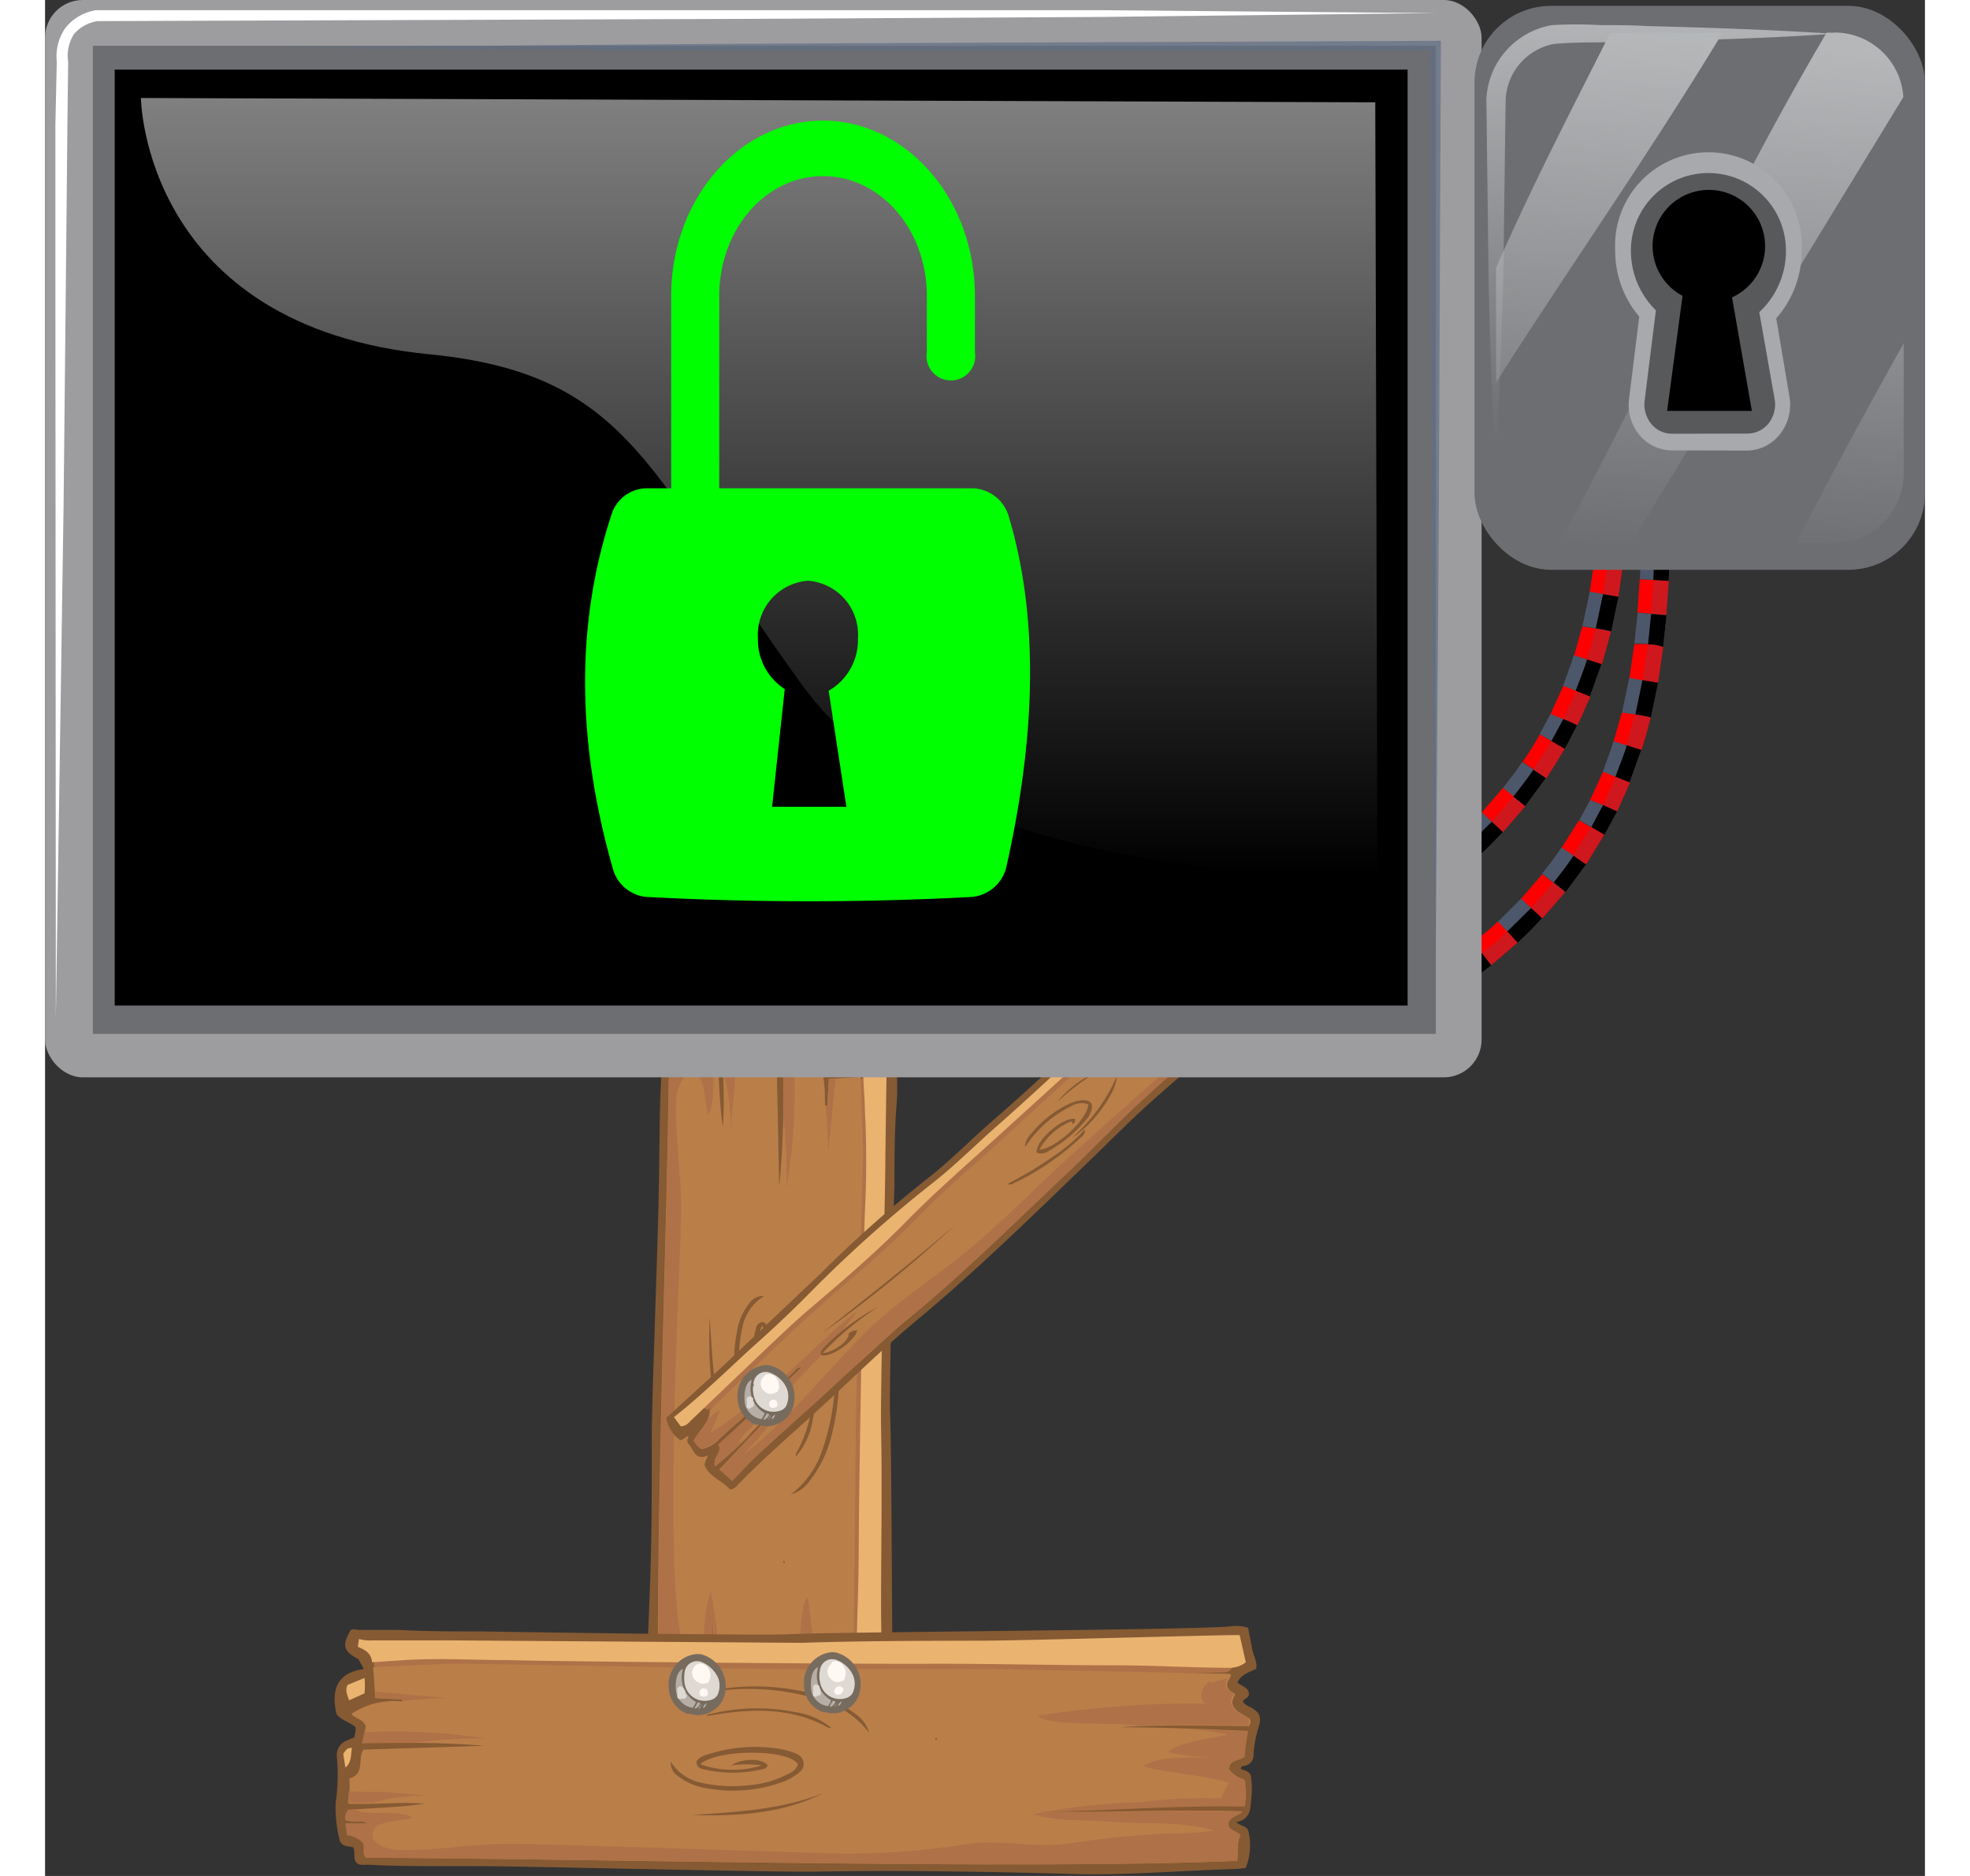 <svg xmlns="http://www.w3.org/2000/svg" xmlns:xlink="http://www.w3.org/1999/xlink" width="63" height="60" viewBox="0 0 121.99 121.75"><rect x="0" y="0" width="121.99" height="121.75" fill="#333333" stroke="none"/><style><![CDATA[.V{fill:#4d576b}.W{fill:red}.X{fill:#ce181e}.Y{fill:#af7147}.Z{fill:#865a33}.a{fill:#b7aea6}.b{fill:#ded9d3}.c{fill:#ba7e49}.d{fill:#eab370}.e{fill:#776b5e}.f{fill:#fff8f3}]]></style><defs><linearGradient id="A" x1="46.33" y1="56.82" x2="46.33" y2="6.36" gradientUnits="userSpaceOnUse"><stop offset="0" stop-color="#fff" stop-opacity="0"/><stop offset="1" stop-color="#fff" stop-opacity=".5"/></linearGradient><linearGradient id="B" x1="106.66" y1="35.89" x2="108.69" y2="2.85" gradientUnits="userSpaceOnUse"><stop offset="0" stop-color="#b5b7b9" stop-opacity="0"/><stop offset="1" stop-color="#b5b7b9"/></linearGradient><linearGradient id="C" x1="104.38" y1="28.52" x2="104.89" y2=".05" xlink:href="#B"/></defs><path d="M39.42 117a4 4 0 0 0 2.35.23c.4-.06.37-.5.66-.8.2 1.06 1 .9 1.77 1a5.57 5.57 0 0 0 1.25 0c.35-.16.3-.45.44-.64.2 0 .16.2.2.3a.68.68 0 0 0 .68.52 7.11 7.11 0 0 1 1.77.34c.7.23.95.1 1.35-.54.1-.15.15-.33.34-.44.22 0 .22.4.5.38.45 0 .5-.47.77-.72.52.2.64.74.87 1.2.48.1.88-.18 1.32-.25l1.35-.25a2.7 2.7 0 0 0 .1-1.23c-.2-3.06-.17-21.47-.3-24.2-.08-1.6.23-13.37.28-15 0-1.8 0-3.6.15-5.4.06-.9 0-1.77 0-2.65a.72.72 0 0 0 0-.43c-1-.6-1.38-.5-1.92.5l-.64.34c-.23-1.76-1.33-2.14-2.9-1.8-.4.3-.53.8-.85 1.22-.24 0-.45-.07-.68-.08-.08-.2-.13-.38-.2-.53a1 1 0 0 0-1-.63 12.48 12.48 0 0 1-3-.1 9.17 9.17 0 0 0-2.39.21c-.5.1-.44.55-.54.9-.3.14-.64 0-.93.16s-.18.5-.2.75c-.18 2.68-.13 5.36-.2 8 0 1.93-.47 14.06-.45 16 0 5.7 0 7.05-.24 12.74-.1 3.33.14 6.63.2 9.94a8.18 8.18 0 0 0 .11.98z" class="Z"/><path d="M53.46 70.33c.52 3.18.23 16.57.2 19.8l-.14 9.9c-.05 3.3 0 2.32 0 5.64s0 6.8-.22 10.18c0 .66-1.15.66-1.17 0-.1-3.22.06-6.46.1-9.68l.06-5.64c.1-6.6.8-23.48.38-30.07-.08-.55.74-.66.8-.12z" class="Y"/><path d="M47.92 69.15l1.1.24c.5-.15.5-.7.83-.93.8 1 .73 2.15.77 3.3h.14l.1-1.74 2.06-.12.17 4.9-.47 16.9-.13 13.78c-.14 4.94-.1 5.57-.36 10.5 0 .07 0 .15-.12.17s-.45-.37-.77-.22-.27.34-.48.5a1.12 1.12 0 0 0-.51-.21c-.45.06-.64.45-.86.8s-.26.52-.67.27c0-2.78.17-5.58 0-8.38l-.33 8.3a9.74 9.74 0 0 0-1.65-.25c-.3-.35-.14-1-.82-1a1.92 1.92 0 0 0-.68 1 4.39 4.39 0 0 1-1.73 0c.15-4.44-.2-8.82-.2-13.2-.17 4.35.08 8.7-.2 13.06-.3-.32-.3-.83-.8-.93-.45.06-.44.55-.74.8-.5-.27-1.07-.1-1.67-.22-.46-13.8.4-33.46.58-47.15.4-.3.73 0 1-.2a1.72 1.72 0 0 0 .48-1l.76-.1v1.45c.32-.46.06-1 .27-1.46a1.06 1.06 0 0 1 .63.18c.12 1.64.12 3.3.36 4.93.14-1.63 0-3.27 0-4.94a6.05 6.05 0 0 0 1.64.07c.26 1.07 1.3.55 1.86.94l.16 7.8c.27-2.6.3-5.18.27-7.83z" class="c"/><path d="M54.7 69a2.51 2.51 0 0 0-.1.93L54.53 75c0 2.5-.33 15.2-.28 17.7.08 3.88 0 7.76 0 11.64 0 2.85.33 11.78.28 12.46l-1.76.38a1.54 1.54 0 0 1-.35-1c0-2.46.2-4.9.24-7.37 0-4.12.1-3.92.14-8 0-4 .26-18.14.4-22.12a64.33 64.33 0 0 0 0-6.66c0-.7-.08-1.4-.1-2.14.6 0 .82-.47 1.06-.9zm-3.97-.68a1.28 1.28 0 0 1 1-.1l.43 1.1a4.91 4.91 0 0 1-1 0zm-3.47-.42c.2.16.43.25.37.57-.43-.1-.9 0-1.26-.44z" class="d"/><path d="M46.63 84.12a1 1 0 0 0-.93.47 3.92 3.92 0 0 0-.81 1.88 9.35 9.35 0 0 0 .31 4.75 3.76 3.76 0 0 0 .44.93c.2.3.4.64.84.6s.58-.4.7-.76a5.51 5.51 0 0 0 .27-1.33 10 10 0 0 0-.35-4.06c-.1-.3-.18-.64-.5-.8a.46.46 0 0 0-.46.39 8.21 8.21 0 0 0-.08 3.94.42.42 0 0 0 .23.29c.46-.32.52-1.58.1-2.38a8.26 8.26 0 0 1 0 2 6.31 6.31 0 0 1 .12-4c1 1.1 1 5.78-.1 6.34-.4-.1-.54-.46-.7-.78a6.49 6.49 0 0 1-.65-2.52 9.59 9.59 0 0 1 .19-2.93 3.06 3.06 0 0 1 1.39-2.02zm4.3 1.63a15.56 15.56 0 0 1-.54 8.5 5.89 5.89 0 0 1-2 2.74 2.16 2.16 0 0 0 1.17-.81A7.85 7.85 0 0 0 51.08 93a15 15 0 0 0 .11-6.72c0-.2 0-.4-.24-.52zm-7.8-.27c-.1 2.94 0 5.84 1.35 8.54-1.06-2.75-1.16-5.65-1.35-8.54zm6.43.95c.43 2.67.6 5.3-.77 7.8a.5.5 0 0 0-.08.31h0a4.62 4.62 0 0 0 1.08-2.26 12.57 12.57 0 0 0 0-5.56.31.31 0 0 0-.16-.26zM43.3 103v-.2.2zm5.5-9.8h0zm-.8 8.1c-.12 0-.12 0-.06.13s.08-.08 0-.14zm2.17-8.8v-.1a.29.29 0 0 0 0 .09z" class="Z"/><g class="Y"><path d="M50.82 74.77c0-1-.1-2-.16-3h.1l.1-1.74h.44l-.48 4.74z"/><path d="M50.47 69.76a6.88 6.88 0 0 1 .13 1.29l-.13-1.3zm-10.55 46.67c-.46-13.8.4-33.46.58-47.15.4-.3.73 0 1-.2a1.72 1.72 0 0 0 .48-1l.76-.1v1.45c.32-.46.06-1 .27-1.46a1.06 1.06 0 0 1 .63.18v.76l-.1-.2c-.37 1.1.06 2.55-.5 3.65-.18-.46-.2-2.2-.66-2.48-1-.62-1.4.9-1.42 1.5-.1 2.4.34 4.86.32 7.28 0 2.16-1.08 21.1-.1 27.14a59.63 59.63 0 0 1 .55 6.26A18.29 18.29 0 0 0 42 115c.67-2 .45-4.66.65-6.76.15-1.54 0-3.55.56-4.94a41.58 41.58 0 0 1 .7 7 32.14 32.14 0 0 1 .19 5.19 4.13 4.13 0 0 1 1 .53c.58-1.8.6-3.76 1.14-5.6.75 1.06.45 3.7.57 5.07a11.38 11.38 0 0 1 .34-3.45c.72.92.8 2.73 1.1 3.88a17.19 17.19 0 0 0 .37-2.52c0 1.3-.1 2.57-.18 3.87a9.74 9.74 0 0 0-1.65-.25c-.3-.35-.14-1-.82-1a1.92 1.92 0 0 0-.68 1 4.39 4.39 0 0 1-1.73 0c.15-4.44-.2-8.82-.2-13.2-.17 4.35.08 8.7-.2 13.06-.3-.32-.3-.83-.8-.93-.45.06-.44.55-.74.8-.54-.37-1.1-.2-1.7-.32zm8.88-6.13c0-.43.06-.86.1-1.3.08-.77 0-5.07.6-5.32a65.56 65.56 0 0 1 .66 10.84c.22-.42.9-.25 1.2 0 .44.46 0 0 .23.7l.22.77a.56.56 0 0 0-.58-.12c-.23.1-.27.34-.48.5a1.12 1.12 0 0 0-.51-.21c-.45.06-.64.45-.86.8s-.26.52-.67.27l.07-6.93zm-1.26-41.14h0v.27zm-2.8 1.42l-.34 3.6a11.49 11.49 0 0 0-.32-4.32v-1.7a6.26 6.26 0 0 0 .73.08l-.07 2.34zm3.16 1.9v-3.32l.7.15a36.89 36.89 0 0 1-.5 7.86 32.19 32.19 0 0 0-.19-4.69z"/></g><path d="M44.47 96.7c-.5-.62-1.37-.83-1.67-1.62 0-.23.15-.37.2-.62-.83.36-.92-.4-1.2-.7s0-.4-.07-.57c-.2.06-.3.27-.52.27a2.25 2.25 0 0 1-.9-1.44l3.54-3.23 6.52-6.18a81.12 81.12 0 0 1 7-6.21c1.4-1.1 2.65-2.38 4-3.56 3.92-3.4 7.62-7 11.38-10.63 2-1.86 3.8-3.86 5.7-5.8.68-.7 1.4-1.35 2.14-2 .17-.15.35-.27.56-.14s.06.37.1.53l.6.46.7-.16a2.63 2.63 0 0 1 .66.45c.14.3 0 .5-.05.73s.25.25.42.38a.82.82 0 0 1 1.05.47.83.83 0 0 0 .19.23 2.5 2.5 0 0 1 .74 1.58l-3.6 3.3c-.48.43-1 .84-1.42 1.3-2.72 2.8-5.74 5.28-8.66 7.87-1.34 1.2-2.6 2.46-3.87 3.7-3.8 3.67-7.56 7.36-11.63 10.73-2.08 1.74-4 3.64-6 5.47-1.84 1.68-3.73 3.3-5.47 5.1a.66.66 0 0 1-.48.26z" class="Z"/><path d="M81.2 56.45v-.2a.15.15 0 0 0-.07-.27h-.2a.39.39 0 0 0-.44 0 24.36 24.36 0 0 0-2.19 2l-2.4 2.2-4.8 4.5-9.42 8.85c-3.13 3-6.36 5.8-9.53 8.7l-4.85 4.42a41 41 0 0 0-4.57 4.27c-.25.3.16.7.48.5A42.73 42.73 0 0 0 48.19 87l4.8-4.42 9.33-8.65 9.35-8.6 4.8-4.5 2.15-2.07c.43-.42.85-.9 1.28-1.34a.39.39 0 0 0 .36-.14 6.2 6.2 0 0 1 .6-.55.37.37 0 0 0 .34-.3z" class="Y"/><path d="M44.58 96.1l1.14-1.2 5-4.56 5-4.53c3.7-3 7.1-6.4 10.58-9.67 1.66-1.56 3.22-3.24 4.9-4.76 2.16-2 4.42-3.8 6.54-5.8s4.1-4 6.26-5.8a6.08 6.08 0 0 0 1.08-1 1.92 1.92 0 0 1-.23-.75l-.47-.4c-.5.3-.78.83-1.38 1.08.33-.57.87-.85 1.18-1.32-.1-.3-.3-.24-.5-.2s-.36-.17-.53-.13c-1 .74-1.83 1.64-2.82 2.35a33.34 33.34 0 0 1 2.49-2.55c-.22-.4-.22-.4-.06-1.06-.4-.3-.75.08-1.1 0-1.12 1-2.2 2-3.33 2.87s-2.1 2-3.17 3c-1.3 1.2-2.63 2.33-3.83 3.6-2.85 3-6 5.65-9 8.47-1.7 1.6-3.55 3.07-5.2 4.76a67.89 67.89 0 0 1-5 4.65c-3.14 2.67-6.07 5.56-9 8.37 0 .87-.75 1.3-1 2a1.75 1.75 0 0 0 .48.53 2 2 0 0 0 1-.52C45.22 92 47 90.6 48.62 89c.1-.1.2-.28.47-.26-1.8 1.72-3.56 3.4-5.4 5 .3.5-.4.83-.22 1.43 1.5-1.2 2.67-2.63 4.06-3.8l-3.77 4z" class="c"/><g class="Y"><path d="M45.88 93l-.9.7c.3-.73 1.5-1.63 2.05-2.17l2.27-2.46a45.81 45.81 0 0 0 3.45-4c-2 1.46-3.7 3.46-5.7 5A30.65 30.65 0 0 1 43.15 93a8.56 8.56 0 0 0 .64-1.5l-.72.52c-.2.56-.73.94-1 1.48a1.75 1.75 0 0 0 .48.53 2 2 0 0 0 1-.52l5.07-4.5c.1-.1.2-.28.47-.26l-5.4 5c.3.5-.4.83-.22 1.43A27.59 27.59 0 0 0 45.88 93z"/><path d="M84 59.8a6.08 6.08 0 0 0 1.08-1 1.92 1.92 0 0 1-.23-.75l-.47-.4c-.5.3-.78.83-1.38 1.08.33-.57.87-.85 1.18-1.32-.1-.3-.3-.24-.5-.2s-.36-.17-.53-.13c-1 .74-1.83 1.64-2.82 2.35a33.34 33.34 0 0 1 2.49-2.55 1.24 1.24 0 0 1-.17-.4L78.4 61l2.38-1.8a11.89 11.89 0 0 1 2.14-1.54c.34-.1.43-.38.8 0a13.39 13.39 0 0 1-1.79 1.9 11.73 11.73 0 0 1 1.75-.93 13.32 13.32 0 0 1-1.62 1.91 38.56 38.56 0 0 1-2.86 3.14c-4 3.76-8.22 7.27-12.28 11-2.25 2-4.35 4.2-6.68 6.17s-4.95 3.57-7.08 5.7c-2.62 2.63-4.87 5.57-7.83 7.85A34.37 34.37 0 0 0 48 91.19c-.4.32-.82.67-1.2 1l-3 3.2.83.7 1.14-1.2c1.6-1.58 3.33-3 5-4.56s3.26-3.1 5-4.53c3.7-3 7.1-6.4 10.58-9.67 1.66-1.56 3.22-3.24 4.9-4.76 2.16-2 4.42-3.8 6.54-5.8s4.02-3.95 6.2-5.78z"/></g><path d="M80.7 55.06l-3.6 3.33-3.94 4c-3.8 3.66-7.58 7.34-11.54 10.82-1.3 1.15-2.53 2.38-3.9 3.47a84.69 84.69 0 0 0-7.87 7 71.35 71.35 0 0 1-3.44 3.29c-1.87 1.67-3.63 3.45-5.6 5l.44.6a.76.76 0 0 0 .57-.29l4.8-4.58c.85-.8 1.7-1.62 2.58-2.4 2.35-2 4.73-4 6.9-6.25 2-2 4.2-3.9 6.3-5.82q2.87-2.6 5.7-5.2c1.2-1.1 2.22-2.32 3.4-3.4 3-2.77 5.88-5.66 9-8.26a5.49 5.49 0 0 0 .94-.87c-.17-.18-.48-.24-.78-.43z" class="d"/><g class="Z"><path d="M64.53 74.6c1 0 3.18-2 3.16-2.93a1.27 1.27 0 0 0-1.12.13 7.48 7.48 0 0 0-2.66 2.2l-.26.37h-.07a1.49 1.49 0 0 1 .43-.81 7 7 0 0 1 2.44-1.92 2.31 2.31 0 0 1 .9-.24c.5 0 .7.24.53.72a1.42 1.42 0 0 1-.23.44 8.71 8.71 0 0 1-2.51 2.13.83.83 0 0 1-.79.12c-.1-.76 1.64-2.3 2.48-2.2a.26.26 0 0 1-.17.34c0-.06 0-.14-.08-.17a4.14 4.14 0 0 0-2.05 1.82zm9.97-11a2.13 2.13 0 0 1 .56-1.31 5.39 5.39 0 0 1 3.26-2.1.92.92 0 0 1 .85.09c.13 1-2.86 3.8-3.8 3.5-.1-.66 1.42-2.3 2.5-2.67a9.52 9.52 0 0 0-2.45 2.53c.94 0 3.38-2.24 3.6-3.24a.84.84 0 0 0-.8 0 5.22 5.22 0 0 0-3.34 2.6c-.12.22-.26.42-.4.63zM59 79.55a85.42 85.42 0 0 1-8.61 7c2.88-2.3 5.78-4.55 8.6-7zm-6.85 7a.74.74 0 0 1 .55-.21c-.13.7-1.76 1.83-2.34 1.6-.07-.24.1-.37.22-.52a13.77 13.77 0 0 1 3.47-2.6 20.31 20.31 0 0 0-3.61 3c.76-.05 1.8-.84 1.7-1.28zm10.38-9.76a22.57 22.57 0 0 0 2.83-1.7 10.45 10.45 0 0 0 2.12-1.8.56.56 0 0 1-.25.52 17.18 17.18 0 0 1-4.4 3c-.1.06-.2.1-.3 0z"/><path d="M69.55 69.83c0 1.06-1.56 3.2-2.9 4a11.45 11.45 0 0 0 2.91-4zm10.65-8.67a11.53 11.53 0 0 1-2.73 2.53l2.73-2.53zM65.7 71.5a6.81 6.81 0 0 1 2.48-1.9 17.53 17.53 0 0 0-2.48 1.9zm-6.3 7.8l-.02.03-.02-.02h.04zm15.1-15.7v.1c-.06-.06 0-.07 0-.1zM62.53 76.8v.14l.06-.13z"/></g><path d="M55.4 89.08h0" class="Y"/><path d="M77.9 121.26a3.91 3.91 0 0 0 .2-2.36c-.06-.4-.5-.37-.8-.64 1.06-.22.9-1.06 1-1.78a5.57 5.57 0 0 0-.06-1.26c-.16-.34-.45-.3-.64-.43 0-.2.2-.16.3-.2a.69.69 0 0 0 .52-.69 7.08 7.08 0 0 1 .32-1.77c.22-.7.1-1-.55-1.35a1 1 0 0 1-.45-.33c0-.22.4-.23.38-.5 0-.45-.48-.5-.73-.76.2-.52.73-.65 1.2-.88.1-.48-.2-.88-.26-1.32l-.26-1.35a2.72 2.72 0 0 0-1.23-.08c-3.06.24-25.8.35-28.52.5-1.6.1-18.42-.15-20-.18-1.8 0-3.6 0-5.4-.1h-2.65a.63.63 0 0 0-.43 0c-.58 1-.5 1.38.5 1.9l.34.64c-1.75.25-2.12 1.36-1.77 2.92.3.4.83.52 1.23.84.06.24-.06.45-.06.68a4.65 4.65 0 0 0-.54.22 1 1 0 0 0-.61 1 12.47 12.47 0 0 1-.07 3 8.68 8.68 0 0 0 .24 2.38c.1.5.56.45.9.53.14.3 0 .65.16.93s.5.2.76.2c2.68.14 5.36.07 8 .1 1.93 0 19.1.4 21 .35 5.7-.1 11.38 0 17.06.16 3.33.07 6.63-.22 9.94-.32a8.42 8.42 0 0 0 1-.08z" class="Z"/><path d="M21.7 107.6c3.17-.56 21.6-.34 24.82-.34h19.9c3.38 0 6.8-.1 10.18.1a.59.59 0 0 1 0 1.17c-3.22.14-6.46 0-9.68 0l-10-.06c-6.6 0-28.53-.62-35.12-.12-.53.13-.65-.7-.1-.75z" class="Y"/><path d="M20.58 113.15l.23-1.1c-.15-.5-.7-.5-.93-.82a5 5 0 0 1 3.29-.81v-.14l-1.74-.08-.14-2 4.9-.23c2.24 0 19.73.35 22 .36h13.78l14.82.3c.07 0 .15 0 .17.1s-.36.46-.22.77.35.28.5.48a1.12 1.12 0 0 0-.2.51c.06.46.45.64.8.85s.52.26.28.68c-2.78 0-5.58-.12-8.38.08 2.76 0 5.5.12 8.3.24a10.51 10.51 0 0 0-.23 1.65c-.35.3-1 .15-1 .82a1.9 1.9 0 0 0 1 .68 4.38 4.38 0 0 1 0 1.73c-4.45-.1-8.82.28-13.2.34 4.35.12 8.7-.17 13.06 0-.32.3-.83.3-.92.8.06.45.55.44.8.73-.25.5-.08 1.07-.2 1.68-13.8.6-42.82-.16-56.5-.2-.3-.4 0-.73-.2-1a1.74 1.74 0 0 0-1-.47l-.12-.75h1.45c-.46-.3-1 0-1.46-.26a.94.94 0 0 1 .18-.63c1.64-.13 3.3-.16 4.92-.4-1.64-.13-3.26.07-4.94 0a6.48 6.48 0 0 0 .06-1.64c1.05-.27.52-1.3.92-1.87l7.8-.25c-2.6-.23-5.2-.2-7.86-.17z" class="c"/><path d="M20.37 106.37a2.68 2.68 0 0 0 .93.09h5.06l22.74.16c3.88-.13 7.76-.13 11.64-.14 2.84 0 16.1-.4 16.78-.36l.4 1.76a1.63 1.63 0 0 1-1 .36c-2.46 0-4.92-.16-7.38-.16-4.12 0-8.24-.12-12.36-.1s-23.2-.13-27.16-.24c-2.22 0-4.44-.14-6.66 0l-2.14.14c-.05-.6-.48-.82-.92-1zm-.64 3.98c-.12-.36-.27-.65-.1-1l1.1-.45a5 5 0 0 1 0 1zm-.38 3.47c.16-.2.25-.43.57-.37-.1.43 0 .9-.43 1.27z" class="d"/><g class="Z"><path d="M40.6 114.35a1 1 0 0 0 .48.92 3.87 3.87 0 0 0 1.89.79 9.31 9.31 0 0 0 4.74-.36 3.48 3.48 0 0 0 .93-.45c.3-.2.64-.42.58-.85s-.4-.57-.77-.7a6 6 0 0 0-1.33-.27 9.91 9.91 0 0 0-4.05.41c-.3.1-.64.17-.8.5a.48.48 0 0 0 .39.47 8.37 8.37 0 0 0 3.95 0 .36.36 0 0 0 .28-.24c-.32-.44-1.58-.5-2.37 0a8.23 8.23 0 0 1 2 0 6.32 6.32 0 0 1-4-.07c1.08-1 5.76-1 6.33 0-.1.4-.45.55-.77.7a6.64 6.64 0 0 1-2.51.67 9.36 9.36 0 0 1-2.94-.16 3.05 3.05 0 0 1-2.03-1.38zm1.6-4.35a15.59 15.59 0 0 1 8.51.45 5.94 5.94 0 0 1 2.76 2 2.17 2.17 0 0 0-.82-1.17 7.86 7.86 0 0 0-3.21-1.45 15 15 0 0 0-6.72 0c-.2 0-.4 0-.5.24zm-.2 7.8c2.94.07 5.84-.07 8.53-1.44-2.73 1.1-5.63 1.22-8.53 1.44zm.9-6.42c2.66-.47 5.3-.66 7.8.68a.42.42 0 0 0 .31.07h0a4.65 4.65 0 0 0-2.27-1 12.58 12.58 0 0 0-5.56.11c-.1 0-.2 0-.26.17z"/><path d="M63.9 117.53h-.2.2zm-14.24-5.46h0zm8.1.76c0 .1.06.12.14 0a.12.12 0 0 0-.15 0zM49 110.7h-.1.1z"/></g><g class="Y"><path d="M26.18 110.2c-1 0-2 .1-3 .2v-.1l-1.74-.08v-.43l4.74.42z"/><path d="M21.17 110.6a6.89 6.89 0 0 1 1.29-.15q-.64.06-1.3.15zm56.13 10.17c-13.8.6-42.82-.16-56.5-.2-.3-.4 0-.73-.2-1a1.74 1.74 0 0 0-1-.47l-.12-.75h1.45c-.46-.3-1 0-1.46-.26a.94.94 0 0 1 .18-.63l.75-.06-.2.1c1.1.36 2.55-.08 3.66.46-.46.18-2.2.23-2.47.7-.62 1 .9 1.38 1.52 1.4 2.4.07 4.85-.4 7.27-.4 2.16 0 19.54.6 21.7.64a49.39 49.39 0 0 0 8-.63c2.34-.32 4.5.33 6.84-.07a62.08 62.08 0 0 1 6.25-.62 18.2 18.2 0 0 0 2.88-.17c-2-.65-4.66-.4-6.77-.58-1.54-.13-3.55 0-4.94-.5a41.53 41.53 0 0 1 7-.77 33.36 33.36 0 0 1 5.19-.25 3.77 3.77 0 0 1 .52-1c-1.8-.56-3.77-.57-5.6-1.08 1-.76 3.7-.5 5.07-.63a11.68 11.68 0 0 1-3.45-.29c.9-.74 2.7-.83 3.87-1.14a19 19 0 0 0-2.53-.35l3.87.15a10.51 10.51 0 0 0-.23 1.65c-.35.3-1 .15-1 .82a1.9 1.9 0 0 0 1 .68 4.38 4.38 0 0 1 0 1.73c-4.45-.1-8.82.28-13.2.34 4.35.12 8.7-.17 13.06 0-.32.3-.83.3-.92.8.06.45.55.44.8.73-.3.5-.14 1.07-.26 1.68z"/><path d="M71.1 112l-1.3-.1c-.77-.07-5.08.08-5.33-.56a66.65 66.65 0 0 1 10.83-.78c-.42-.2-.26-.9 0-1.2.45-.45 0 0 .7-.24l.76-.23a.56.56 0 0 0-.12.57c.1.23.35.28.5.48a1.12 1.12 0 0 0-.2.51c.06.46.45.64.8.85s.52.26.28.68c-2.27.01-4.6-.1-6.94.01zm-50.5 1.53h.26zm1.45 2.77l3.6.3a11.46 11.46 0 0 0-4.31.38h-1.7a6.21 6.21 0 0 0 .07-.73c.9.07 1.93.02 2.34.05zm1.85-3.18h-3.33l.15-.7a38.21 38.21 0 0 1 7.86.41 33.53 33.53 0 0 0-4.68.28z"/></g><path d="M44.94 90.77a2 2 0 0 1 1.77-2.17h.15a1 1 0 0 1 .39.08 2.13 2.13 0 0 1 1.33 2.49 1.8 1.8 0 0 1-1.77 1.39 2.18 2.18 0 0 1-.51-.09h-.15a1.87 1.87 0 0 1-1.21-1.7z" class="e"/><path d="M47.08 92c-.12 0-.14.06-.18.14s.1-.14.17-.14v-.15c-.07.04-.07.1.01.15z" class="a"/><path d="M45.94 90a1.93 1.93 0 0 0 .06.63 1.31 1.31 0 0 0 1.81.88.62.62 0 0 0 .33-.38 1.43 1.43 0 0 0 0-1 1.86 1.86 0 0 0-1-1 .8.8 0 0 0-1.17.68c.03.04.03.12-.03.2z" class="b"/><path d="M45.86 89.56c-.44.13-.55 1-.43 1.6a1.3 1.3 0 0 0 1.06.94 1.33 1.33 0 0 0 .21-.39 1.83 1.83 0 0 1-.84-2.14zm.94 2.2c0 .13-.17.23-.17.38.16 0 .37-.25.35-.35a.21.21 0 0 0-.18-.03zm.35.34c.13 0 .2-.14.22-.3a.43.43 0 0 0-.22.3z" class="a"/><path d="M47.6 90.22a.83.83 0 0 0-.09-.7.7.7 0 0 0-.15-.19.53.53 0 0 0-.21-.11.44.44 0 0 0-.37 0 .31.31 0 0 0-.11.09.62.62 0 0 0-.11.84.68.68 0 0 0 .35.28.45.45 0 0 0 .36 0h0l.2-.07a.17.17 0 0 0 .09-.2zm-.1.85a.19.19 0 0 0-.07-.18.3.3 0 0 0-.43.11.22.22 0 0 0 0 .08.2.2 0 0 0 0 .15h0a.22.22 0 0 0 .18.14.34.34 0 0 0 .35-.16.26.26 0 0 0-.03-.14z" class="f"/><path d="M46 91.15V91a.2.2 0 0 0-.06-.09v-.05a.1.1 0 0 0 0-.11.19.19 0 0 0-.11-.09.19.19 0 0 0-.29.1.4.4 0 0 0 0 .22.29.29 0 0 1 0 .09.13.13 0 0 0 0 .06.39.39 0 0 0 0 .21.16.16 0 0 0 .28 0h0a.18.18 0 0 0 .18-.19z" class="b"/><path d="M40.47 109.53a2 2 0 0 1 1.78-2.18h.14a.93.93 0 0 1 .39.08 2.15 2.15 0 0 1 1.34 2.49 1.8 1.8 0 0 1-1.78 1.39 2.26 2.26 0 0 1-.51-.08.66.66 0 0 0-.15 0 1.88 1.88 0 0 1-1.21-1.7z" class="e"/><path d="M42.6 110.75c-.12 0-.13 0-.17.14s.1-.13.17-.15v-.15a.11.11 0 0 0 0 .16z" class="a"/><path d="M41.48 108.76a1.92 1.92 0 0 0 .05.63 1.32 1.32 0 0 0 1.82.88.63.63 0 0 0 .33-.37 1.46 1.46 0 0 0 0-1 2 2 0 0 0-1-1 .81.81 0 0 0-1.18.68c-.01.02-.02.1-.02.18z" class="b"/><path d="M41.4 108.32c-.44.12-.55 1-.43 1.58a1.29 1.29 0 0 0 1.06.94 2 2 0 0 0 .21-.38 1.82 1.82 0 0 1-.84-2.14zm.92 2.2c0 .12-.16.22-.16.37.16 0 .37-.25.34-.35s-.1-.04-.18-.02zm.38.32c.12 0 .18-.14.22-.3a.42.42 0 0 0-.22.3z" class="a"/><path d="M43.14 109a.8.8 0 0 0-.09-.7.66.66 0 0 0-.15-.19.49.49 0 0 0-.2-.11.44.44 0 0 0-.37 0 .31.31 0 0 0-.11.09.62.62 0 0 0-.11.85.67.67 0 0 0 .35.27.44.44 0 0 0 .36.05h0a.8.8 0 0 0 .2-.07.16.16 0 0 0 .08-.2zm-.14.82a.21.21 0 0 0-.06-.18.3.3 0 0 0-.46.1.18.18 0 0 0 0 .07.16.16 0 0 0 0 .15.22.22 0 0 0 .18.14.33.33 0 0 0 .34-.1.2.2 0 0 0 0-.18z" class="f"/><path d="M41.55 109.9v-.13a.22.22 0 0 0-.07-.09h0a.13.13 0 0 0-.05-.11.18.18 0 0 0-.1-.09.19.19 0 0 0-.29.1.36.36 0 0 0 0 .23v.08a.13.13 0 0 0 0 .06.57.57 0 0 0 0 .22.18.18 0 0 0 .29.05h0a.19.19 0 0 0 .22-.32z" class="b"/><path d="M49.25 109.4a2 2 0 0 1 1.75-2.17h.15a1 1 0 0 1 .39.09 2.13 2.13 0 0 1 1.33 2.49 1.78 1.78 0 0 1-1.77 1.38 1.75 1.75 0 0 1-.51-.08h-.15a1.88 1.88 0 0 1-1.19-1.71z" class="e"/><path d="M51.4 110.62c-.12 0-.14.06-.18.14s.1-.12.17-.14v-.15a.12.12 0 0 0 .01.15z" class="a"/><path d="M50.25 108.64a1.84 1.84 0 0 0 .06.62 1.3 1.3 0 0 0 1.81.89.65.65 0 0 0 .33-.38 1.43 1.43 0 0 0 0-1 1.91 1.91 0 0 0-1-1 .8.8 0 0 0-1.17.68c-.02.03-.02.1-.03.2z" class="b"/><path d="M50.17 108.2c-.44.13-.55 1-.43 1.6a1.28 1.28 0 0 0 1.06.93 1.17 1.17 0 0 0 .21-.38 1.83 1.83 0 0 1-.84-2.14zm.93 2.2c-.05.13-.17.22-.17.38.16 0 .37-.25.35-.35a.18.18 0 0 0-.18-.03zm.36.32a.34.34 0 0 0 .22-.3.43.43 0 0 0-.22.3z" class="a"/><path d="M51.92 108.84a.81.81 0 0 0-.09-.69.7.7 0 0 0-.15-.19.45.45 0 0 0-.21-.12.54.54 0 0 0-.37 0l-.1.16a.63.63 0 0 0-.11.85.68.68 0 0 0 .35.28.45.45 0 0 0 .36 0h0l.2-.07a.17.17 0 0 0 .09-.2zm-.12.86a.19.19 0 0 0-.07-.18.3.3 0 0 0-.46.09.22.22 0 0 0-.05.08.2.2 0 0 0 0 .15.23.23 0 0 0 .18.15.35.35 0 0 0 .35-.17.22.22 0 0 0 .05-.12z" class="f"/><path d="M50.32 109.78v-.13a.16.16 0 0 0-.07-.09.09.09 0 0 0 0 0h0a.13.13 0 0 0 0-.12.21.21 0 0 0-.11-.08.18.18 0 0 0-.29.1.41.41 0 0 0 0 .22.31.31 0 0 1 0 .08.2.2 0 0 0 0 .07.39.39 0 0 0 0 .21.16.16 0 0 0 .28 0h0a.17.17 0 0 0 .19-.26z" class="b"/><path d="M105.46 35.5l-1.87-.07-.1 2.16 1.88.1z" class="V"/><path d="M105.36 37.7l-1.88-.1-.15 2.15 1.87.16z" class="W"/><path d="M105 42l.22-2.07-1.87-.16-.22 2A5 5 0 0 1 105 42z" class="V"/><path d="M105 42a5 5 0 0 0-1.87-.18l-.32 2.2 1.85.32L105 42zm-.83 4.56a14.44 14.44 0 0 0-1.85-.32l-.53 1.87 1.8.56c.23-.67.42-1.4.6-2.1z" class="W"/><path d="M103.58 48.67l-1.8-.56c-.2.67-.47 1.32-.7 2l1.74.7.76-2.14z" class="V"/><path d="M102 52.65c.3-.6.56-1.24.84-1.86l-1.74-.7-.84 1.84a18.45 18.45 0 0 1 1.74.72z" class="W"/><path d="M102 52.65a18.45 18.45 0 0 0-1.74-.72l-.7 1.3 1.62.93.82-1.52z" class="V"/><path d="M101.16 54.17l-1.62-.93-1.13 1.78 1.6 1.06 1.16-1.9z" class="W"/><path d="M100 56.08L98.4 55c-.38.6-.82 1.14-1.25 1.7l1.47 1.17 1.37-1.8z" class="V"/><path d="M98.63 57.9l-1.47-1.17-1.38 1.6 1.37 1.28 1.48-1.7z" class="W"/><path d="M97.15 59.6l-1.37-1.28-1.5 1.5 1.27 1.38c.57-.5 1.08-1.05 1.6-1.6z" class="V"/><path d="M95.55 61.18l-1.27-1.38c-.5.5-1.06.93-1.6 1.37l1.16 1.47 1.7-1.46z" class="W"/><path d="M93.84 62.64l-1.16-1.47-1.7 1.24L92 64l1.84-1.36z" class="V"/><path d="M92 64l-1-1.56-1.8 1.1.92 1.63L92 64z" class="W"/><path d="M90.1 65.15l-.92-1.63a26.65 26.65 0 0 1-2.51 1.25l.74 1.72a29.29 29.29 0 0 0 2.69-1.34z" class="V"/><path d="M86.67 64.77a25.14 25.14 0 0 1-2.75 1l.54 1.8a30.64 30.64 0 0 0 3-1.09 19.99 19.99 0 0 1-.79-1.7z" class="W"/><path d="M102.8 44l-.47 2.25a14.44 14.44 0 0 1 1.85.32l.47-2.25z" class="V"/><path d="M105.53 33.7l-1.88-.06-.06 1.8 1.87.07z" class="W"/><path d="M105.53 33.7h-1l-.06 1.8h1z" class="X"/><path d="M105.46 35.5h-1l-.1 2.18 1 .06z"/><path d="M105.36,37.7l-1-.06-.16,2.18,1,.08Z" class="X"/><path d="M105 42l.22-2.07-1-.08-.2 2a2.54 2.54 0 0 1 .98.15z"/><path d="M105 42a2.54 2.54 0 0 0-1-.18l-.35 2.35 1 .17L105 42zm-.83 4.56a6.94 6.94 0 0 0-1-.19l-.56 2 .94.3c.26-.67.45-1.4.62-2.1z" class="X"/><path d="M103.58 48.67l-.94-.3c-.2.7-.5 1.37-.74 2.05l.92.37.76-2.12z"/><path d="M102 52.65c.3-.6.56-1.24.84-1.86l-.92-.37-.83 1.83.9.4z" class="X"/><path d="M102 52.65l-.9-.4-.76 1.43.85.5.82-1.52z"/><path d="M98.63 57.9l-.77-.62-1.43 1.65.72.67 1.48-1.7z" class="X"/><path d="M97.15 59.6l-.72-.67-1.55 1.53.67.73c.57-.5 1.08-1.05 1.6-1.6z"/><path d="M95.55 61.18l-.67-.73a16.33 16.33 0 0 1-1.65 1.4l.6.78 1.7-1.46zM92 64l-.55-.82-1.86 1.14.5.86L92 64z" class="X"/><path d="M90.1 65.15l-.5-.86a27.23 27.23 0 0 1-2.61 1.3l.4.9a29.29 29.29 0 0 0 2.71-1.34z"/><path d="M87 65.6c-.93.4-1.88.74-2.85 1l.3.94a30.64 30.64 0 0 0 3-1.09z" class="X"/><path d="M93.84 62.64l-.6-.78-1.76 1.3.53.85 1.84-1.36zm6.16-6.56l-.8-.56c-.4.6-.85 1.18-1.3 1.75l.77.62 1.33-1.8z"/><path d="M101.16 54.17l-.85-.5-1.16 1.84.8.56c.44-.62.82-1.26 1.2-1.9z" class="X"/><path d="M103.66 44.14l-.46 2.23a6.94 6.94 0 0 1 1 .19l.47-2.25z"/><path d="M102.9 29.92l-1.9-.07-.07 2.15 1.87.1z" class="V"/><path d="M102.8 32.12l-1.87-.12-.16 2.15 1.87.16z" class="W"/><path d="M102.43 36.38l.2-2.06-1.87-.16c0 .7-.12 1.37-.2 2.05a5.28 5.28 0 0 1 1.87.17z" class="V"/><path d="M102.43 36.38a5.28 5.28 0 0 0-1.87-.17l-.32 2.2 1.84.33.35-2.35zM101.6 41a15.92 15.92 0 0 0-1.85-.33l-.52 1.87 1.8.57.58-2.1z" class="W"/><path d="M101 43.1l-1.8-.57c-.2.68-.47 1.32-.7 2l1.74.7.76-2.14z" class="V"/><path d="M99.42 47.07c.32-.6.56-1.24.85-1.86l-1.74-.7-.84 1.84 1.73.73z" class="W"/><path d="M99.42 47.07c-.58-.3-1.2-.5-1.73-.73l-.7 1.3 1.63.94c.3-.5.54-1.02.8-1.52z" class="V"/><path d="M98.6 48.6l-1.6-.94a20.63 20.63 0 0 1-1.12 1.79l1.55 1.05 1.18-1.9z" class="W"/><path d="M97.4 50.5l-1.55-1.05c-.38.6-.82 1.14-1.25 1.7l1.46 1.17 1.34-1.82z" class="V"/><path d="M96.07 52.3l-1.46-1.17-1.38 1.6L94.6 54l1.47-1.7z" class="W"/><path d="M94.6 54l-1.37-1.28-1.5 1.48L93 55.58c.56-.48 1.08-1.03 1.6-1.58z" class="V"/><path d="M93 55.6l-1.27-1.38c-.5.5-1.06.93-1.6 1.38l1.17 1.47L93 55.6z" class="W"/><path d="M91.3 57.06l-1.17-1.47c-.54.44-1.12.84-1.7 1.24l1 1.56c.66-.4 1.28-.86 1.87-1.33z" class="V"/><path d="M89.47 58.4l-1-1.56a20.6 20.6 0 0 1-1.8 1.1l.93 1.64 1.87-1.18z" class="W"/><path d="M87.55 59.57l-.93-1.64a22.63 22.63 0 0 1-2.51 1.26l.75 1.72 2.7-1.34z" class="V"/><path d="M84.1 59.2c-.9.4-1.82.7-2.75 1l.55 1.8a30.64 30.64 0 0 0 3-1.09z" class="W"/><path d="M100.24 38.4l-.48 2.25a15.92 15.92 0 0 1 1.85.33l.47-2.25z" class="V"/><path d="M103 28.1l-1.88-.06-.06 1.8 1.87.07z" class="W"/><path d="M103 28.1h-1l-.07 1.8h1z" class="X"/><path d="M102.9 29.92h-1l-.1 2.18 1 .06z"/><path d="M102.8,32.12l-1-.06-.16,2.18,1,.08Z" class="X"/><path d="M102.43 36.38l.2-2.06-1-.08-.2 2a2.8 2.8 0 0 1 1 .14z"/><path d="M102.43 36.38a2.8 2.8 0 0 0-1-.17l-.34 2.35 1 .17.34-2.35zM101.6 41a6.37 6.37 0 0 0-1-.2l-.55 2 .94.3c.25-.7.44-1.4.6-2.1z" class="X"/><path d="M101 43.1l-.94-.3c-.2.7-.5 1.37-.74 2.05l.92.37.76-2.12z"/><path d="M99.42 47.07c.32-.6.56-1.24.85-1.86l-.92-.37-.83 1.83a7.08 7.08 0 0 1 .9.4z" class="X"/><path d="M99.42 47.07a7.08 7.08 0 0 0-.9-.4l-.77 1.43.86.5c.3-.5.54-1.02.8-1.52z"/><path d="M96.07 52.3l-.77-.62-1.42 1.65.72.67 1.47-1.7z" class="X"/><path d="M94.6 54l-.72-.67-1.55 1.53.67.72c.56-.48 1.08-1.03 1.6-1.58z"/><path d="M93 55.6l-.67-.72c-.53.5-1.1 1-1.66 1.4l.62.78L93 55.6zm-3.53 2.8l-.55-.82-1.86 1.14.5.86c.66-.35 1.28-.78 1.92-1.18z" class="X"/><path d="M87.55 59.57l-.5-.86A28.38 28.38 0 0 1 84.47 60l.4.9 2.7-1.34z"/><path d="M84.47 60a29.53 29.53 0 0 1-2.85 1l.3 1a30.64 30.64 0 0 0 3-1.09z" class="X"/><path d="M91.3 57.06l-.62-.78-1.75 1.3.55.82 1.82-1.33zm6.1-6.56l-.82-.55c-.4.6-.85 1.17-1.3 1.75l.77.62 1.34-1.82z"/><path d="M98.6 48.6l-.86-.5-1.16 1.84.82.55c.44-.6.82-1.26 1.2-1.9z" class="X"/><path d="M101.1 38.56l-.47 2.22a6.37 6.37 0 0 1 1 .2l.47-2.25z"/><rect width="93.22" height="69.92" rx="2.45" fill="#9d9da0"/><path d="M3.1 2.97h87.15V67.1H3.1z" fill="#6d6e71"/><path d="M4.52 4.52h83.9v60.74H4.52z"/><path d="M6.22 6.36l80.1.28.14 50.14S59 58.05 49.16 44.5 38.1 24.3 25 23C6.36 21.2 6.22 6.36 6.22 6.36z" fill="url(#A)"/><path d="M90.26.85l-21.72.25-21.7.12-43.44.15a2.51 2.51 0 0 0-1.52.84A2.58 2.58 0 0 0 1.5 4l-.05 4.1-.08 8.3L1.2 33 .7 66.1.67 16.43v-8.3L.76 4a3.23 3.23 0 0 1 .57-2.2 3.17 3.17 0 0 1 2-1.14h65.2z" fill="#fff"/><path d="M90.26 2.65L53 2.8q-18.6.08-37.22.3Q34.4 3.3 53 3.27h36.9l.1 30.9.22 31.22.22-31.22.14-31.53z" fill="#626e84" opacity=".7"/><rect x="92.76" y=".38" width="29.23" height="36.6" rx="4.97" fill="#6d6e71"/><path d="M108.86 2.12c-4.65 7.7-9.86 15.1-14.7 22.7v-7.44C96.4 12.25 99 7.22 101.58 2.12zm7.25 0h-.5c-6.5 11-11.38 22.06-17.3 33.08h4.63l17.65-28.9a4.48 4.48 0 0 0-4.47-4.19zm-2.46 33.12h2.46a4.5 4.5 0 0 0 4.5-4.49v-8.47c-2.43 4.34-4.76 8.64-6.96 12.96z" fill="url(#B)"/><path d="M94.18 30.72c-.27-4-.4-8.1-.5-12.14l-.15-12.16a5.13 5.13 0 0 1 4.26-4.79 27.76 27.76 0 0 1 3.13 0c1 0 2 0 3 .06 4 .1 8.1.24 12.14.5-4 .28-8.1.4-12.14.5-2 .1-4.15 0-6 .16a3.86 3.86 0 0 0-3.14 3.65l-.16 12.1-.44 12.1z" fill="url(#C)"/><path d="M105.57,29.23a2.76,2.76,0,0,1-2.11-1,3.06,3.06,0,0,1-.67-2.34l.66-5.34a6.59,6.59,0,0,1-1.56-4.26,6.06,6.06,0,1,1,12.1,0,6.59,6.59,0,0,1-1.65,4.37l.86,5.1a3.07,3.07,0,0,1-.62,2.42,2.73,2.73,0,0,1-2.15,1.06Z" fill="#a7a9ac"/><path d="M105.57,28.15a1.74,1.74,0,0,1-1.34-.64A2,2,0,0,1,103.8,26l.73-5.86a5.41,5.41,0,0,1-1.62-3.88,5,5,0,1,1,10.06,0,5.42,5.42,0,0,1-1.73,4l1,5.67a2,2,0,0,1-.39,1.54,1.77,1.77,0,0,1-1.37.67Z" fill="#58595b"/><path d="M110.76 26.67h-5.5l1-7.47a3.65 3.65 0 1 1 3.21.1z"/><g fill="#0f0"><path d="M62.57 33.64a2.53 2.53 0 0 0-2.32-1.95H39a2.42 2.42 0 0 0-2.25 1.73c-2.4 7.3-2.17 15 .08 22.9A2.5 2.5 0 0 0 39 58.21a199.11 199.11 0 0 0 21.16 0 2.54 2.54 0 0 0 2.25-2.08c1.84-8.25 2.12-15.83.16-22.5zM52 52.36h-4.82l.82-7.64a3.8 3.8 0 0 1-1.74-3.29 3.52 3.52 0 0 1 3.25-3.74 3.51 3.51 0 0 1 3.24 3.74 3.8 3.8 0 0 1-1.9 3.4z"/><path d="M43.66 42.1a1.51 1.51 0 0 1-1.29-.78 12.48 12.48 0 0 1-1.74-6.44V19.2c0-6.27 4.42-11.37 9.85-11.37s9.86 5.1 9.86 11.37v3.66a1.58 1.58 0 1 1-3.12 0V19.2c0-4.3-3-7.77-6.74-7.77s-6.73 3.48-6.73 7.77v15.67a8.54 8.54 0 0 0 1.19 4.4 2 2 0 0 1-.4 2.5 1.39 1.39 0 0 1-.88.32z"/></g></svg>